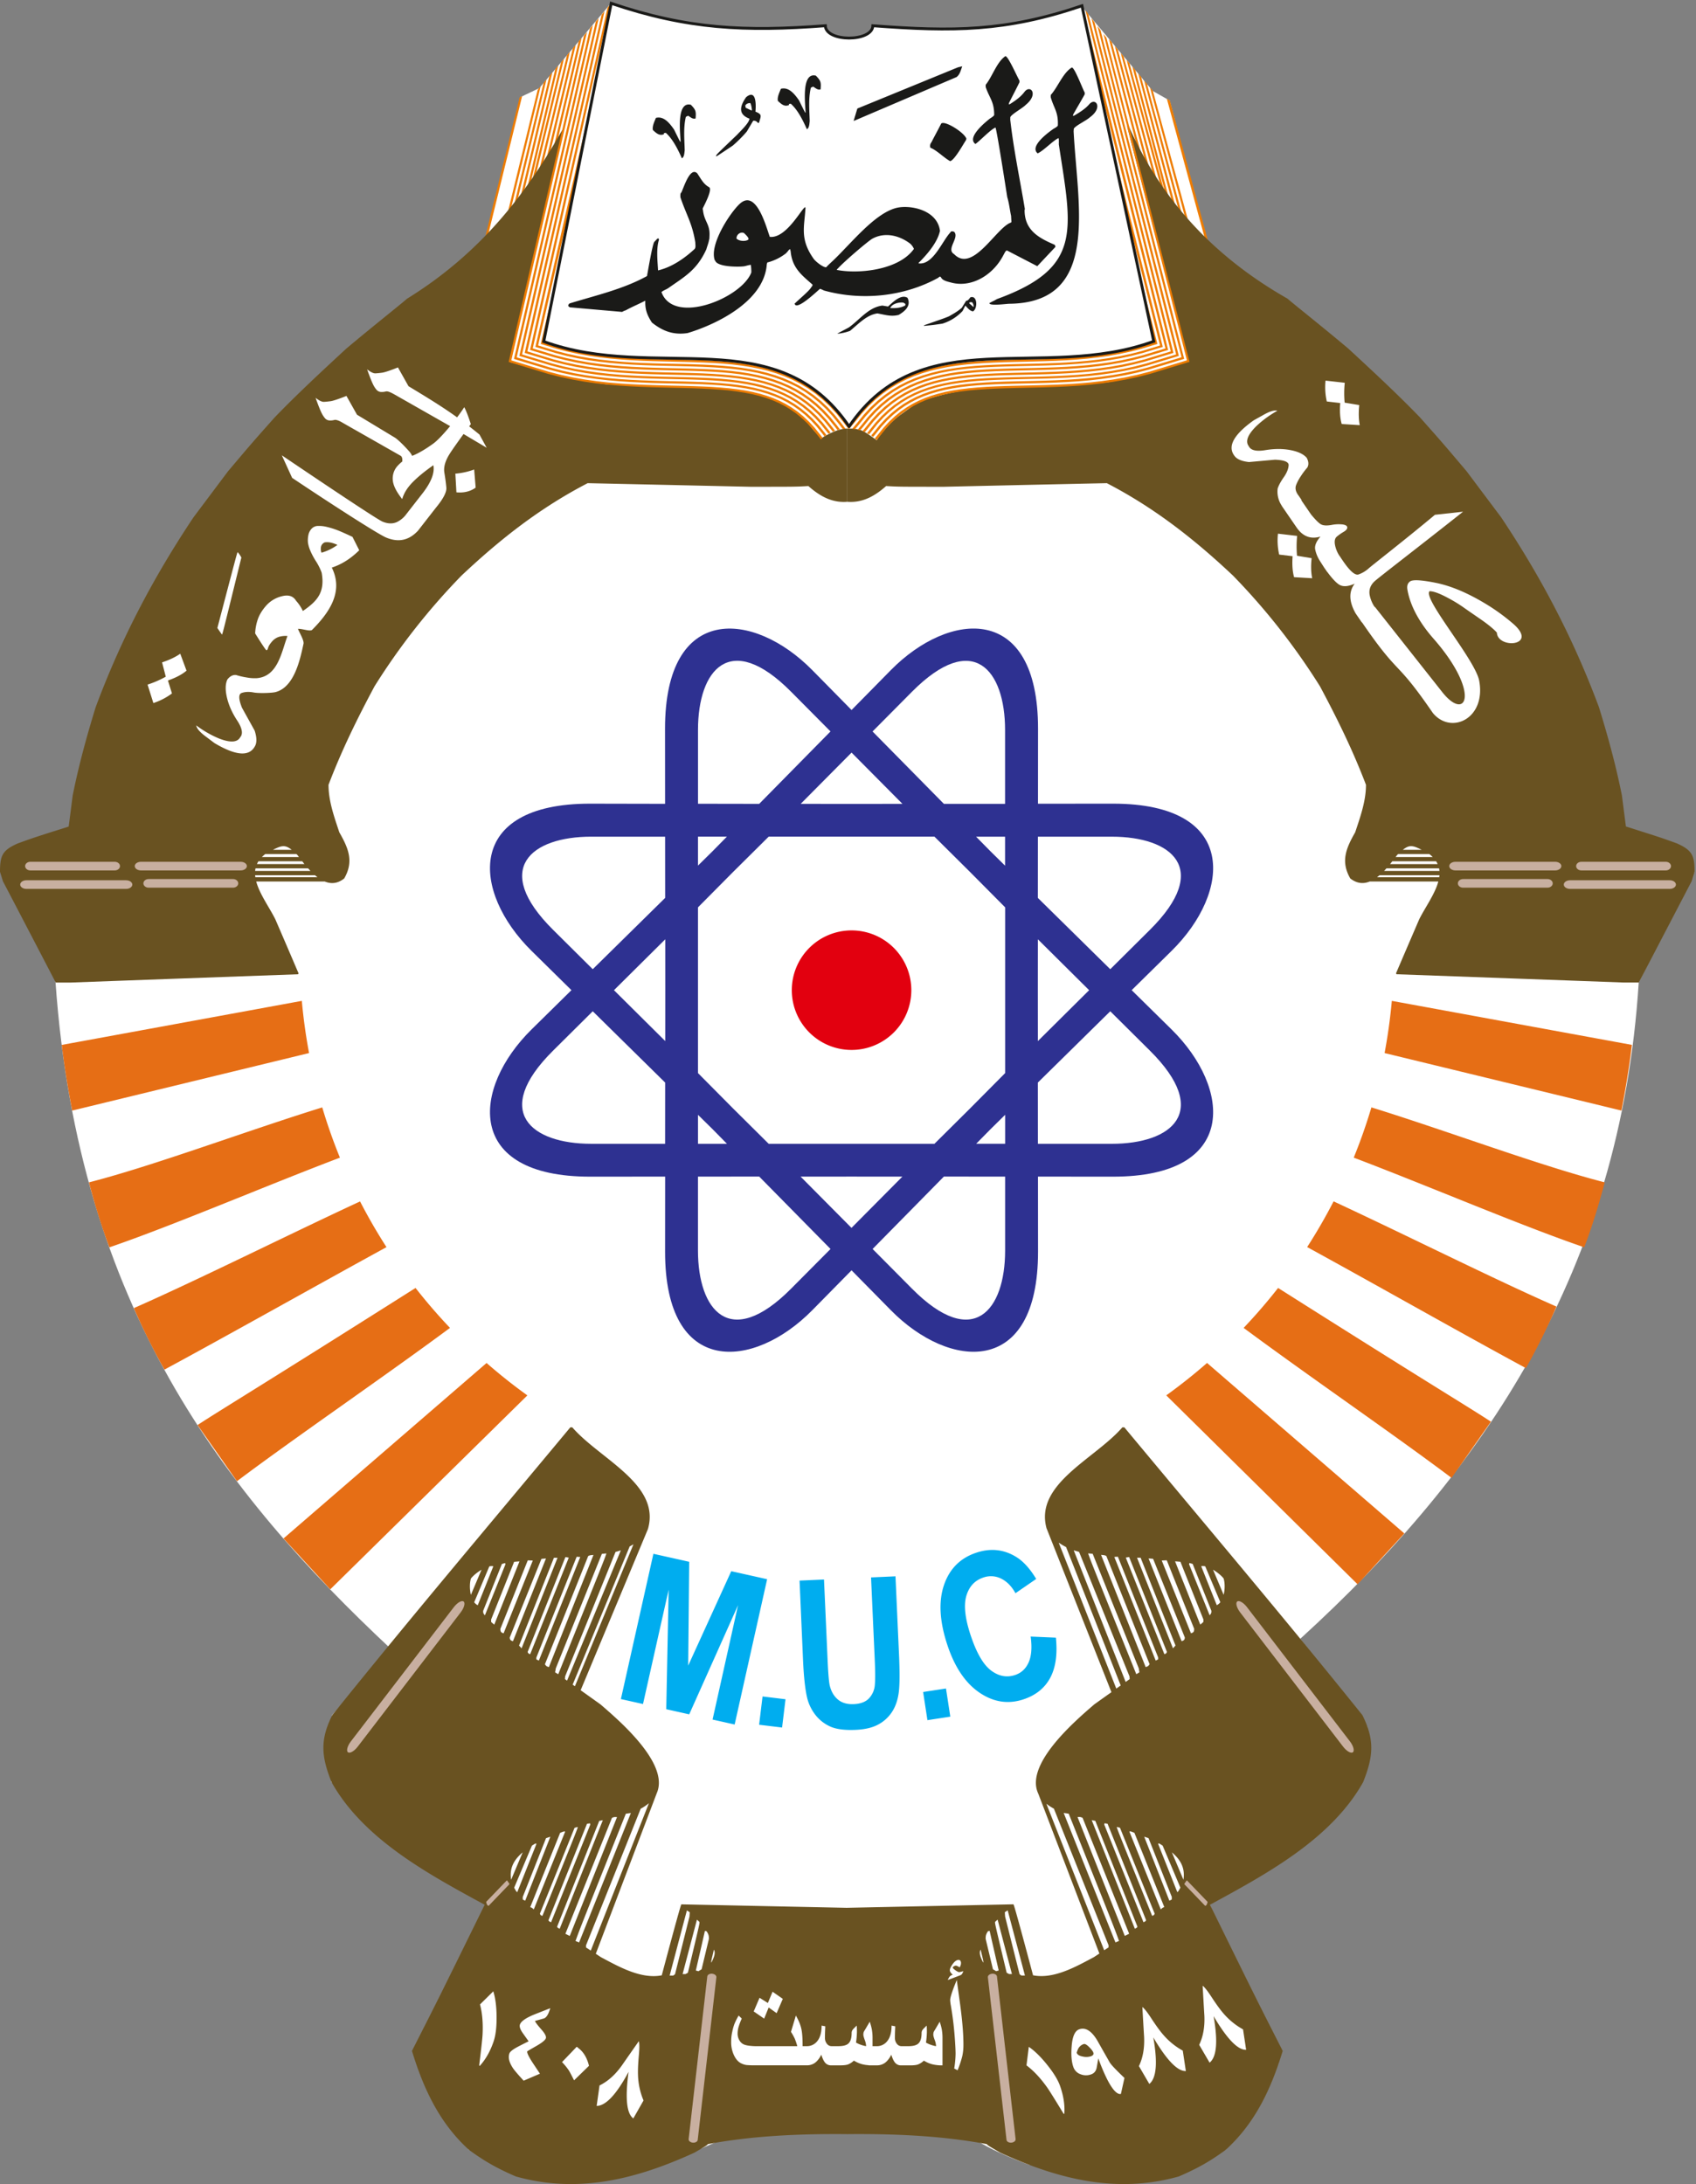 <svg xmlns="http://www.w3.org/2000/svg" viewBox="0 0 2359.03 3037.57"><rect x="0" y="0" width="2359.03" height="3037.57" fill="#808080" stroke="none"/><title>muclogo</title><path d="M1970,637L1863.64,512.16l-87.43-78.59-92.46-79.51L1627.2,139.74l-23.62-13.37L1505,9.05l1.56,14.08L1225.74,70.58,932.61,41.26,849.42,4.63,749.94,122.41,723.48,135,675.1,337.34l-40.67,89.5-79.31,61.69-68,27.7s-118,104-124.64,98.2c-2.06-1.81-8.07,8.07-15.37,22.56H1970Z" style="fill:#fff;fill-rule:evenodd"/><path d="M1970,637L1863.64,512.16l-87.43-78.59-92.46-79.51L1627.2,139.74l-23.62-13.37L1505,9.05l1.56,14.08L1225.74,70.58,932.61,41.26,849.42,4.63,749.94,122.41,723.48,135,675.1,337.34l-40.67,89.5-79.31,61.69-68,27.7s-118,104-124.64,98.2c-2.06-1.81-8.07,8.07-15.37,22.56H1970Z" style="fill:none;stroke:#3b3a39;stroke-miterlimit:22.926;stroke-width:0.216px"/><path d="M461.82,2385.39l-1,93.24,231.4,154.25s-56.85,195.76-77,185.58S651.9,2989.9,651.9,2989.9l323.38-1.65s138-62.49,138.68-41,119.61-34.39,118.9-6.61,105.6-15.19,102.39,9.91,97,60.55,97,60.55l272.47-21.26,73.37-119.5-95.33-221.28,189-135.39,30.12-111.86-93.34-122.55c255.53-232.76,445.58-513,470.81-912.81l77.47-154-146.31-65.25-94.86-265.7-80.78-169.76L1971.14,637H348.21c-16.2,32.15-38.77,87-38.77,87l-55.39,91.9-32.73,76.8-26.44,80.57-29,89.43-18,55.44-18,55.44-1.28,1.78-8.76,3.28-16.55-.23s-27.58,2.45-31.87,2.45-26.35,8-33.1,12.26-12.87,1.23-12.87,12.87-2.61,11.07,4.21,20.69S40.16,1255,40.16,1255l21.45,36.77,15.66,74.75c32,450.84,234.83,710,466.54,926.9Z" style="fill:#fff;fill-rule:evenodd"/><polygon points="1736.2 540.76 1627.2 139.74 1623.03 137.38 1732.75 540.76 1736.2 540.76" style="fill:#ee7c00;fill-rule:evenodd"/><polygon points="623.61 538.18 722.75 135.33 726.26 133.64 627.06 538.18 623.61 538.18" style="fill:#ee7c00;fill-rule:evenodd"/><polygon points="1691.89 527.39 1579.06 97.3 1574.97 92.46 1688.44 527.39 1691.89 527.39" style="fill:#ee7c00;fill-rule:evenodd"/><polygon points="1698.79 527.39 1587.23 106.99 1583.15 102.15 1695.34 527.39 1698.79 527.39" style="fill:#ee7c00;fill-rule:evenodd"/><polygon points="1705.68 527.39 1595.41 116.68 1591.32 111.84 1702.23 527.39 1705.68 527.39" style="fill:#ee7c00;fill-rule:evenodd"/><polygon points="1712.58 527.39 1603.59 126.37 1599.5 121.53 1709.13 527.39 1712.58 527.39" style="fill:#ee7c00;fill-rule:evenodd"/><polygon points="1659.39 489.13 1546.56 59.04 1542.48 54.2 1655.94 489.13 1659.39 489.13" style="fill:#ee7c00;fill-rule:evenodd"/><polygon points="1666.29 489.13 1554.74 68.73 1550.65 63.88 1662.84 489.13 1666.29 489.13" style="fill:#ee7c00;fill-rule:evenodd"/><polygon points="1673.19 489.13 1562.91 78.42 1558.83 73.58 1669.74 489.13 1673.19 489.13" style="fill:#ee7c00;fill-rule:evenodd"/><polygon points="1680.09 489.13 1571.09 88.11 1567 83.27 1676.64 489.13 1680.09 489.13" style="fill:#ee7c00;fill-rule:evenodd"/><polygon points="670.77 525.64 772.43 95.77 776.51 90.92 674.21 525.64 670.77 525.64" style="fill:#ee7c00;fill-rule:evenodd"/><polygon points="663.87 525.64 764.25 105.45 768.34 100.61 667.32 525.64 663.87 525.64" style="fill:#ee7c00;fill-rule:evenodd"/><polygon points="656.97 525.64 756.08 115.14 760.16 110.3 660.42 525.64 656.97 525.64" style="fill:#ee7c00;fill-rule:evenodd"/><polygon points="650.07 525.64 747.9 124.83 751.99 119.99 653.52 525.64 650.07 525.64" style="fill:#ee7c00;fill-rule:evenodd"/><polygon points="703.26 487.38 804.92 57.5 809.01 52.66 706.71 487.38 703.26 487.38" style="fill:#ee7c00;fill-rule:evenodd"/><polygon points="696.36 487.38 796.75 67.19 800.84 62.35 699.81 487.38 696.36 487.38" style="fill:#ee7c00;fill-rule:evenodd"/><polygon points="689.47 487.38 788.57 76.88 792.66 72.04 692.91 487.38 689.47 487.38" style="fill:#ee7c00;fill-rule:evenodd"/><polygon points="682.57 487.38 780.4 86.57 784.48 81.73 686.02 487.38 682.57 487.38" style="fill:#ee7c00;fill-rule:evenodd"/><path d="M739.85,2566.94l-24.67,58.45c3,5.55,3.24,5.66,4.31,6.17q13.39-33.7,26.78-67.32l-1.8-.22q-2.35,1.45-4.63,2.92m-28.9,47.44L727,2576.25C715.5,2586,708.23,2597.66,710.95,2614.38Zm-30.34-435.84-21,49.86a13.46,13.46,0,0,0,4.92,4.14q10.91-27.11,21.67-54.14A12.34,12.34,0,0,0,680.61,2178.54ZM655,2218.13l14.75-34.94c-6.2,3.68-12,8.62-14.71,12.2C653.3,2200.89,653,2210.12,655,2218.13Zm19.48,28.45q14.36-35.53,28.58-71c-0.14-.58-0.29-1.15-0.43-1.66-1.51.36-3,.79-4.54,1.22q-13,32.62-26.06,65.23C672,2243.7,672.41,2244.13,674.5,2246.58Zm13,13q17.6-44.06,35.06-88c-2.45.14-4.9,0.36-7.42,0.58q-16,40.07-32,80.28c0.07,1.15.07,2.3,0.07,3.46Zm13,12q20.3-50.65,40.61-101.16c-2.3-.14-4.61-0.22-7-0.29q-19,47.63-38.09,95.26C696,2269,696.6,2270.55,700.49,2271.56Zm13,11q23-57.56,45.94-115.06c-2.09.14-4.18,0.36-6.34,0.58l-44.06,109.3C709.06,2280.56,710.35,2281.71,713.52,2282.58Zm12,9.94q25.06-63.07,50-126h-5q-24.19,61-48.53,122.11C723.17,2289.92,724.32,2291.22,725.47,2292.51Zm12,8.06q26.89-67.18,53.64-134.21c-1.51-.29-3.1-0.58-4.68-0.79q-26.24,66-52.56,132C734.9,2299.71,735.26,2300,737.5,2300.58Zm12,9q28.84-72.14,57.6-144.14c-1.66-.14-3.31-0.22-5-0.29q-28,70.09-56.09,140.26c0.07,0.79.07,1.66,0.07,2.52C747.29,2308.42,748.44,2309,749.52,2309.58Zm14,9q31-78.08,62-156c-5,.43-5,0.43-7.34,1.58q-30,75.17-60.19,150.48C759.82,2317.28,760.32,2317.64,763.49,2318.58Zm13,9.94c63.5-157.9,63.5-157.9,67-168-2.09.14-4.18,0.36-6.34,0.58q-32,79.6-64.08,159.26c-0.29,1.8-.58,3.67-0.94,5.54C773.64,2326.78,775.08,2327.65,776.52,2328.51Zm-46,315,35-89c-2,.65-4,1.3-6,2l-32.4,81.86c0.07,1.15.07,2.3,0.07,3.53C728.28,2642.43,729.43,2642.94,730.51,2643.51Zm12,12q21.82-54.11,43.63-108.14c-1.66-.43-1.66-0.43-7,1.73q-20.74,51.62-41.62,103.39C739.58,2653.09,739.58,2653.09,742.46,2655.54Zm12,9c49.61-123.12,49.61-123.12,49-123.55-1.44.36-2.88,0.72-4.32,1.15q-24.08,59.72-48.24,119.45C751.9,2663.67,752.26,2664,754.49,2664.54Zm12,9q27.32-68,54.58-135.94l-0.43-1.73-4.18.65q-26.78,67-53.57,134.06C763.42,2672,763.42,2672,766.51,2673.54Zm12,9,60-151c-1.66.29-3.31,0.65-5,1q-29.27,73.44-58.54,147C775.44,2681,775.44,2681,778.46,2682.54Zm14,10q32.94-82.73,65.74-165.31c-3.74-.22-3.74-0.22-7,1q-32.4,80.57-64.8,161.28Zm13,9q36.07-90.07,72-180c-2.3.29-4.61,0.65-7,1-63.43,158.83-63.43,158.83-70,177C802.15,2700.18,803.81,2700.82,805.46,2701.54Zm184,28c2.45-5,6.55-12.6,3.53-18C988.92,2728.62,988.92,2728.62,989.5,2729.55Zm-18,12c1.51-.94,3-1.8,4.39-2.66q5.08-21.17,10.15-42.26c0-4.9-.58-6.34-3.1-10.51a24.36,24.36,0,0,0-2.45-.58q-6.26,27.54-12.6,55.08C969.12,2740.93,970.34,2741.22,971.5,2741.58Zm-18,4c1.15-.65,2.23-1.22,3.31-1.8,16.27-68.11,16.27-68.11,16.13-70.63-1.15-1.08-2.3-2.16-3.53-3.24q-9.94,37.8-19.94,75.67h4Zm-17,2c0.79-.58,1.58-1.15,2.38-1.66Q949,2705.72,959,2665.62l0.43-6c-1.3-.94-2.66-1.8-4-2.66q-12,45.25-24,90.65h5Zm680.68-180.66,24.67,58.45c-3,5.55-3.24,5.66-4.31,6.17q-13.39-33.7-26.78-67.32l1.8-.22Q1614.9,2565.43,1617.18,2566.9Zm28.9,47.44L1630,2576.21C1641.53,2586,1648.8,2597.61,1646.08,2614.34Zm30.34-435.84,21,49.86a13.46,13.46,0,0,1-4.92,4.14q-10.91-27.11-21.67-54.14A12.35,12.35,0,0,1,1676.42,2178.49Zm25.59,39.59-14.75-34.94c6.2,3.68,12,8.62,14.71,12.2C1703.73,2200.84,1704,2210.07,1702,2218.08Zm-19.48,28.45q-14.36-35.53-28.58-71c0.14-.58.29-1.15,0.43-1.66,1.51,0.36,3,.79,4.54,1.22q13,32.62,26.06,65.23C1685,2243.65,1684.62,2244.08,1682.53,2246.53Zm-13,13q-17.6-44.06-35.06-88c2.45,0.14,4.9.36,7.42,0.58q16,40.07,32,80.28c-0.07,1.15-.07,2.3-0.07,3.46Zm-13,12q-20.3-50.65-40.61-101.16c2.3-.14,4.61-0.22,7-0.29q19,47.63,38.09,95.26C1661,2269,1660.43,2270.51,1656.54,2271.52Zm-13,11q-23-57.56-45.94-115.06c2.09,0.14,4.18.36,6.34,0.58l44.06,109.3C1648,2280.52,1646.68,2281.67,1643.51,2282.53Zm-12,9.94q-25.06-63.07-50-126h5q24.19,61,48.53,122.11C1633.86,2289.88,1632.71,2291.17,1631.56,2292.47Zm-12,8.06q-26.89-67.18-53.64-134.21c1.51-.29,3.1-0.58,4.68-0.79q26.24,66,52.56,132C1622.13,2299.67,1621.77,2300,1619.53,2300.53Zm-12,9q-28.84-72.14-57.6-144.14c1.66-.14,3.31-0.22,5-0.29q28,70.09,56.09,140.26c-0.07.79-.07,1.66-0.07,2.52C1609.74,2308.38,1608.59,2309,1607.51,2309.53Zm-14,9q-31-78.08-62-156c5,0.43,5,.43,7.34,1.58q30,75.17,60.19,150.48C1597.21,2317.24,1596.71,2317.6,1593.54,2318.53Zm-13,9.94c-63.5-157.9-63.5-157.9-67-168,2.09,0.14,4.18.36,6.34,0.58q32,79.6,64.08,159.26c0.29,1.8.58,3.67,0.94,5.54C1583.39,2326.74,1581.95,2327.6,1580.51,2328.47Zm46,315-35-89c2,0.65,4,1.3,6,2l32.4,81.86c-0.07,1.15-.07,2.3-0.07,3.53C1628.75,2642.39,1627.6,2642.89,1626.52,2643.47Zm-12,12q-21.82-54.11-43.63-108.14c1.66-.43,1.66-0.43,7,1.73q20.74,51.62,41.62,103.39C1617.45,2653,1617.45,2653,1614.57,2655.49Zm-12,9c-49.61-123.12-49.61-123.12-49-123.55,1.44,0.36,2.88.72,4.32,1.15q24.08,59.72,48.24,119.45C1605.13,2663.63,1604.77,2663.92,1602.54,2664.49Zm-12,9q-27.32-68-54.58-135.94l0.43-1.73,4.18,0.65q26.78,67,53.57,134.06C1593.61,2671.91,1593.61,2671.91,1590.52,2673.49Zm-12,9-60-151c1.66,0.29,3.31.65,5,1q29.27,73.44,58.54,147C1581.59,2680.91,1581.59,2680.91,1578.57,2682.49Zm-14,10q-32.94-82.73-65.74-165.31c3.74-.22,3.74-0.22,7,1q32.4,80.57,64.8,161.28Zm-13,9q-36.07-90.07-72-180c2.3,0.29,4.61.65,7,1,63.43,158.83,63.43,158.83,70,177C1554.88,2700.13,1553.22,2700.78,1551.57,2701.5Zm-184,28c-2.45-5-6.55-12.6-3.53-18C1368.11,2728.57,1368.11,2728.57,1367.53,2729.51Zm18,12c-1.51-.94-3-1.8-4.39-2.66q-5.08-21.17-10.15-42.26c0-4.9.58-6.34,3.1-10.51a24.37,24.37,0,0,1,2.45-.58q6.26,27.54,12.6,55.08C1387.91,2740.88,1386.69,2741.17,1385.53,2741.53Zm18,4c-1.15-.65-2.23-1.22-3.31-1.8-16.27-68.11-16.27-68.11-16.13-70.63,1.15-1.08,2.3-2.16,3.53-3.24q9.94,37.8,19.94,75.67h-4ZM788.75,2337.42l74.79-181.21-7.38,2.23q-35,86.51-70.13,173.16c-0.07,1.22-.14,2.45-0.29,3.67Zm10.94,7.79,81.42-197.44c-1.62,1-3.36,2-5.27,3L796.53,2343Zm655.74,163.39,80.41,203.8,6.09-4c0-.94,0-1.87.07-2.81q-38.12-95.15-76.1-190.15A65,65,0,0,1,1455.42,2508.61Zm-552.82-.76-80.86,205-6.62-4.34c0-.94,0-1.87-0.07-2.81q38.12-95.15,76.1-190.15A63.8,63.8,0,0,0,902.6,2507.84Zm553.23-381.7h0c-17.6-62.24,67.12-96.91,105.31-141h2.74c110.66,133.06,222.77,265.32,331.13,400.25,17.42,34.85,15.12,57.74,1,93.24-44.78,79.92-135.94,128.45-213,170.5,64,130.25,64,130.25,101.16,203.26-16,52.34-38.09,100.15-79.2,137.52-22,16.2-40.18,26.28-65.3,37.08-86.9,24.48-168.19,3.6-248.47-33.12-17.06-9.94-17.06-9.94-18.72-11.88-63.28-11.74-128.62-14.48-193.9-13.85V2653.39h0v314.75c-65.28-.63-130.61,2.1-193.9,13.85-1.66,1.94-1.66,1.94-18.72,11.88-80.28,36.72-161.57,57.6-248.47,33.12-25.13-10.8-43.27-20.88-65.3-37.08-41.11-37.37-63.22-85.18-79.2-137.52,37.15-73,37.15-73,101.16-203.26-77.11-42-168.26-90.58-213-170.5-14.11-35.5-16.42-58.39,1-93.24,108.36-134.93,220.46-267.19,331.13-400.25h2.74c38.28,44.23,123.31,79,105.19,141.48l-93.57,224.16q13.83,9.85,27.62,19.71c24.94,21.55,92.43,79,79.58,119.86h0l0,0.07a33.6,33.6,0,0,1-1.22,3.22l-84.92,223.66,7.09,4.7c24.26,12.89,55.8,31,84.67,25.27,26-97.63,26.64-97.27,27.22-98.71l229.93,4.81,1.08,0v0l-1.07,0,232.05-4.86c0.58,1.44,1.22,1.08,27.22,98.71,28.87,5.76,60.41-12.38,84.67-25.27l7.6-5-85-222.34a33.45,33.45,0,0,1-1.82-4.77l-0.08-.22,0,0c-11.88-40.79,55-97.73,79.77-119.17q11.92-8.52,23.89-17l-89.72-226.63-0.12-.18c0-.12-0.06-0.24-0.1-0.37Zm103,218-76-192.52a82.19,82.19,0,0,1-10.24-6.15l80.1,203Zm-65.36-188,72.24,183.1,5.64-4c-0.14-1.22-.22-2.45-0.29-3.67q-35.1-86.62-70.13-173.16Zm-72.89,591.36c-0.79-.58-1.58-1.15-2.38-1.66q-10.15-40.18-20.16-80.28l-0.43-6c1.3-.94,2.66-1.8,4-2.66q12,45.25,24,90.65h-5Z" style="fill:#695221;fill-rule:evenodd"/><path d="M100.38,1544.59l329.52-80q-6.75-35.73-10.08-72.59L85.88,1453.26c3.55,30.36,8.7,60.82,14.51,91.33m51.79,190.19c88-30.11,218.38-85.94,320.63-124.72q-13.94-34.15-24.59-69.89c-104.11,32.22-235.53,81.56-324.54,104.27C131.89,1675.39,140.85,1704.88,152.18,1734.78Zm76.53,170.08c85.31-46,212.09-117.39,308.87-170.36q-19.85-30.79-36.76-63.56c-100.08,46.42-227.24,110-314.65,148.36A921.13,921.13,0,0,0,228.71,1904.86Zm100.87,155.21c79.1-59.55,206.52-146.67,296.33-213.24q-25.27-26.59-47.93-55.55c-215.26,136.3-271.13,169.58-303.21,190.65Zm129.79,150.38,274.16-269.74q-29.45-21.2-56.74-45.07L394.32,2139.7Z" style="fill:#e66e15;fill-rule:evenodd"/><path d="M379.69,1181.88c11.88-5.91,16.76-7.35,26,0h-26Zm-15.44,10.07a46.44,46.44,0,0,1,4.72-4.12h43.35l1.46,1.43,2.05,2.69H364.26Zm-6.88,9.8a30.51,30.51,0,0,1,2.09-3.86h60.95c1,1.27,2,2.56,3.08,3.86H357.38Zm-2.49,9.54a30.93,30.93,0,0,1,.55-3.59h73.12c1.08,1.22,2.19,2.42,3.33,3.59h-77Zm0.28,8.74q-0.2-1.41-.31-2.8h83.27c1.13,1,2.28,1.92,3.45,2.8H355.16ZM1905.22,1226h95.4c-4.72,17.55-18.35,36.09-26.56,52.51q-16.2,37.58-32.33,75.24c0.22,0.36.5,0.79,0.79,1.22q158,5.72,316,11.52h21q36.72-70.52,73.51-141c1.3-4.39,2.59-8.71,4-13,0-22.46-3.24-30-24.48-39.46-22-8-22-8-71-23.54q-2.81-21.49-5.54-43c-8.42-42.12-19.3-81.86-32-123-35.28-94.82-79.78-179.71-136-264q-24.08-32.08-48-64c-33-39-33-39-64.94-75-32-33.12-65.74-64.3-99.5-95.54-38-32-80.28-65.3-84.53-69.48-106.58-60.65-176.8-140.84-220.7-239.33-140.61-6-250.38-2.87-391.81-3.74V697.88c18.3,1.46,35.22-5.15,54-21.89,18,1,18,1,81,1q113-2.59,226-5c66,34.2,121.32,77.54,175.46,128.52a919.82,919.82,0,0,1,121,154c24.34,45.5,45.65,88.92,64,137,0,22.68-7.92,44.64-15,66-12.67,22.25-20.52,40.46-6.84,64.22C1887.53,1229.11,1896.67,1229.45,1905.22,1226Zm72.21-44.1h-26.15C1960.58,1174.46,1965.46,1175.92,1977.43,1181.88Zm15.39,10.07h-51.66l2.09-2.73,1.42-1.39h43.45A46.24,46.24,0,0,1,1992.82,1191.95Zm6.85,9.8H1933.5c1.06-1.3,2.09-2.59,3.08-3.86h61A30.49,30.49,0,0,1,1999.67,1201.75Zm2.48,9.54h-77c1.13-1.18,2.25-2.38,3.33-3.59h73.17A30.89,30.89,0,0,1,2002.15,1211.29Zm-83.3,5.95h83.32q-0.11,1.39-.31,2.8H1915.4C1916.57,1219.15,1917.72,1218.21,1918.86,1217.24ZM98.5,1366.52q158-5.83,316-11.52c0.29-.43.58-0.86,0.79-1.22q-16.09-37.69-32.33-75.24c-8.22-16.43-21.86-35-26.57-52.56h95.3c8.58,3.52,17.76,3.21,27.1-4.25,13.68-23.76,5.83-42-6.84-64.22-7.06-21.31-15-43.27-15-66,18.36-48.1,39.67-91.51,64-137a919.83,919.83,0,0,1,121-154c54.14-51,109.44-94.32,175.46-128.52q113.08,2.48,226,5c63,0,63,0,81-1,18.78,16.74,35.7,23.35,54,21.89V172.47c-140.55.87-254.13-2.24-393.76,3.74C734.27,266,671.63,350.3,566,415.54c-4.25,4.18-46.51,37.51-84.53,69.48C447.7,516.27,414,547.45,382,580.57c-32,36-32,36-64.94,75q-24,32-48,64c-56.23,84.31-100.73,169.2-136,264-12.67,41.11-23.54,80.86-32,123q-2.7,21.49-5.54,43c-49,15.55-49,15.55-71,23.54C3.24,1182.56,0,1190,0,1212.51c1.37,4.32,2.66,8.64,4,13q36.83,70.42,73.51,141h21Z" style="fill:#695221;fill-rule:evenodd"/><path d="M1178.17,583l-9.5-11.82-9.79-10.61-10.11-9.51-10.41-8.47-10.71-7.5-11-6.6-11.27-5.75-11.55-5L1082,513.52l-12.07-3.6-12.32-3-12.56-2.47-12.8-2-13-1.57L1006,499.68l-13.41-.91L979,498.11l-13.76-.49-13.92-.37-14.06-.31-14.19-.32-14.31-.39-14.41-.52-14.5-.7-14.58-1-14.65-1.27L836,491.11,821.23,489l-14.77-2.6-14.78-3.16-14.78-3.79-17.3-5.25L850.12,4.63l13.94,4.19L874,11.69,854.2,23.13l9.93,2.66,9.94,2.54L884,30.76l10,2.32,10,2.21,10,2.1,10,2,10,1.87,10,1.76,10,1.65,10,1.53L974,47.61l10.06,1.3,10.08,1.18,10.1,1.06,10.11,0.95,10.13,0.83,10.15,0.71,10.17,0.59L1055,54.68,1065.23,55l10.23,0.22,10.25,0.1,10.27,0,10.3-.14,10.32-.27,10.34-.39,10.37-.52,13.66-.85,0.62,4.47,0.44,1.25,0.68,1.19,0.94,1.15,1.21,1.1,1.47,1.05,1.72,1,2,0.91,2.17,0.82,2.35,0.72,2.51,0.62,2.64,0.51,2.75,0.4,2.82,0.29,2.88,0.17,2.9,0.06h0.21c8.48,4.33,15.52,7.62,17.37,7.62,5.4,0,46.15-6.43,52.11-21.41l5.06,0.13,10.3,0.15,10.27,0,10.25-.1,10.23-.22,10.21-.35,10.19-.47,10.17-.59,10.15-.71,10.13-.83,10.11-.94,10.1-1.07L1378,48.91l10.07-1.3,10.05-1.41,10-1.53,10-1.65,10-1.76,10-1.87,10-2,10-2.1,10-2.21,10-2.32,9.95-2.43,9.94-2.55-26.77-7.9,9.92-2.76,9.92-2.87,13.94-4.19,97.52,466.16-17.3,5.25-14.78,3.79-14.78,3.16-14.77,2.6-14.74,2.09-14.7,1.65L1496.73,494l-14.58,1-14.5.7-14.41.52-14.31.39-14.19.32-14.06.31-13.92.37-13.76.49-13.59.67-13.41.91-13.22,1.21-13,1.57-12.79,2-12.56,2.47-12.32,3-12.07,3.6-11.81,4.26-11.55,5-11.27,5.75-11,6.6-10.71,7.5-10.41,8.47-10.11,9.51-9.79,10.61-9.55,11.89-3,3.47Z" style="fill:#2f2482;fill-rule:evenodd"/><path d="M802,164.74l-14.38-2.55L710,503.78s65.2,18.23,76.49,21.06S841.8,535,850.27,535s106.67,3.39,118.52,3.39,79.58,6.21,89.17,10.72,50.79,18.06,62.65,35,22,25.4,22,25.4,19.75-13.55,36.12-13.55,20.32,2.26,28.78,7.9,11.85,8.47,11.85,8.47,13.55-21.45,33.3-35.56,22.23-16.82,35.8-21.15,43.91-14.44,93.59-15.89,84.34-3.18,91-3.18,62.1-3.47,71.35-5.49,56.33-10.69,65.86-15,42.17-14.44,42.17-14.44L1566.5,171.06l-34.24-7.14Z" style="fill:#fff;fill-rule:evenodd"/><path d="M1539,52.65l115.54,450.62L1599.62,520l-16.93,4.34-16.79,3.59-16.61,2.92-16.4,2.33L1516.74,535l-15.89,1.38-15.61,1-15.31.75-15,.54-14.66.39-14.31.32-13.95.31-13.56.36-13.15.47-12.73.63-12.28.83L1348.48,543l-11.33,1.36-10.83,1.68-10.34,2-9.85,2.4-9.39,2.8-9,3.23-8.6,3.71-8.31,4.24-8.08,4.85-7.93,5.56-7.83,6.37-7.76,7.31-7.72,8.36-9,11.22-3.36,3.93q-1.12-1.18-2.34-2.29l2.93-3.44,9.06-11.27,7.87-8.52,7.93-7.46,8-6.52,8.13-5.69,8.29-5,8.52-4.35,8.82-3.8,9.17-3.31,9.58-2.86,10-2.45,10.5-2.06,11-1.7,11.45-1.38,11.91-1.09,12.36-.84,12.79-.63,13.2-.47,13.58-.36,14-.31,14.3-.32,14.64-.39,15-.53,15.25-.74,15.53-1,15.8-1.37,16.05-1.8,16.28-2.31,16.48-2.9,16.65-3.56,16.78-4.3,52.26-15.86-116-454ZM1141.81,611.2l-3.07-4-8.22-10.22-7.72-8.36-7.77-7.31-7.83-6.37-7.93-5.55-8.08-4.85-8.31-4.24-8.61-3.71-9-3.23-9.39-2.8-9.85-2.4-10.34-2-10.83-1.68L1013.57,543,1001.76,542l-12.28-.83-12.73-.63L963.59,540,950,539.67l-13.95-.31L921.78,539l-14.66-.39-15-.54-15.31-.75-15.61-1-15.89-1.38-16.15-1.82-16.39-2.33-16.61-2.92-16.79-3.59L762.43,520l-54.95-16.68L812.31,49.44l4.09-4.85L711.21,501.2l52.26,15.86,16.78,4.3,16.65,3.56,16.48,2.9,16.28,2.31,16.05,1.8,15.8,1.37,15.53,1,15.25,0.74,15,0.53L921.87,536l14.3,0.32,14,0.31L963.71,537l13.2,0.47,12.79,0.63,12.36,0.84L1014,540l11.45,1.38,11,1.71,10.5,2.06,10,2.44,9.58,2.86,9.17,3.31,8.82,3.8,8.52,4.35,8.29,5,8.13,5.69,8,6.52,7.93,7.46,7.87,8.52,8.31,10.34,2.67,3.51Q1143,610,1141.81,611.2ZM1530.69,41.75l116.43,457.37-49.57,15-16.63,4.26-16.5,3.53-16.35,2.87-16.16,2.29L1516,528.93l-15.71,1.37-15.46,1-15.19.74-14.91.53-14.61.39-14.29.32-14,.31-13.61.36-13.24.47-12.85.63-12.44.84-12,1.1-11.57,1.39L1325,540.14l-10.66,2.09-10.2,2.49-9.78,2.91L1285,551l-9,3.89-8.73,4.46-8.5,5.1-8.32,5.83-8.2,6.67-8.1,7.62-8,8.68-9.1,11.32-2.66,3.11q-1.27-1-2.63-2l2.52-3,9.14-11.37,8.16-8.84,8.27-7.78,8.38-6.82,8.52-6,8.71-5.22,8.94-4.56,9.23-4,9.58-3.45,10-3,10.38-2.53,10.82-2.12,11.25-1.75,11.69-1.41,12.11-1.11,12.52-.85,12.92-.64,13.28-.47,13.64-.36,14-.31,14.28-.32,14.59-.39,14.87-.53,15.14-.74,15.39-1,15.62-1.36,15.84-1.78,16-2.28,16.21-2.85,16.36-3.5,16.47-4.23,46.88-14.23L1526.53,36.3Zm-383.9,565.14-2.42-3.18-8.4-10.45-8-8.68-8.1-7.62-8.2-6.67-8.32-5.83-8.5-5.1-8.73-4.46-9-3.89-9.38-3.38-9.77-2.92-10.2-2.49-10.66-2.09L1026,538.41,1014.39,537l-12-1.1-12.44-.84-12.85-.63L963.84,534l-13.61-.37-14-.31L922,533l-14.61-.39L892.45,532l-15.2-.74-15.46-1-15.71-1.37-15.95-1.79L814,524.84,797.63,522l-16.5-3.53-16.63-4.26-49.57-15L820.48,39.75l4.09-4.84L718.65,497l46.88,14.23L782,515.5l16.36,3.5,16.21,2.85,16,2.28,15.84,1.78,15.62,1.36,15.39,1L892.61,529l14.87,0.53,14.59,0.39,14.28,0.32,14,0.31L964,530.94l13.29,0.47,12.91,0.64,12.52,0.85,12.11,1.11,11.69,1.41,11.25,1.75,10.82,2.12,10.38,2.53,10,3,9.58,3.45,9.24,4,8.94,4.56,8.71,5.22,8.52,6,8.38,6.82,8.27,7.78,8.16,8.84,8.49,10.57,2.29,3Q1148.1,605.91,1146.79,606.89Zm375.57-576L1639.68,495l-44.19,13.42-16.32,4.19L1563,516l-16.08,2.83-15.92,2.26-15.74,1.77-15.54,1.35-15.31,1-15.08.74-14.83.53-14.56.39-14.28.32-14,.31-13.66.37-13.33.47-13,.64-12.6.85L1346.85,531,1335,532.42l-11.4,1.77-11,2.15-10.56,2.57-10.16,3-9.78,3.53-9.45,4.07-9.15,4.67-8.92,5.35-8.72,6.11-8.56,7-8.43,7.93-8.31,9L1211.45,601l-2.53,3q-1.42-.85-2.91-1.62l2.67-3.13,9.21-11.46,8.46-9.16,8.6-8.09,8.75-7.12,8.92-6.25,9.12-5.47,9.37-4.78,9.66-4.16,10-3.6,10.35-3.09,10.73-2.62,11.13-2.19,11.54-1.79,11.93-1.44,12.31-1.12,12.68-.86,13-.64,13.37-.48,13.69-.37,14-.31,14.27-.32,14.53-.39,14.79-.53,15-.73,15.24-1,15.45-1.34,15.64-1.76,15.8-2.24,16-2.8,16.07-3.44,16.16-4.15,41.5-12.6L1518.19,25.4ZM1152.31,603.29l-2.3-3-8.58-10.68-8.31-9-8.43-7.93-8.57-7-8.72-6.11-8.92-5.35-9.16-4.67-9.45-4.07-9.78-3.53-10.16-3-10.56-2.57-11-2.15L1027,532.42,1015.2,531,1003,529.88l-12.6-.85-13-.64-13.33-.47-13.66-.37-14-.31-14.28-.32-14.56-.39L892.77,526l-15.08-.73-15.31-1-15.54-1.35-15.74-1.77-15.92-2.26L799.1,516l-16.22-3.47-16.32-4.19L722.37,495,828.66,30.06l4.09-4.85L726.1,492.9l41.5,12.6,16.16,4.15,16.07,3.44,16,2.8,15.8,2.24,15.64,1.76,15.45,1.34,15.24,1,15,0.73,14.78,0.53,14.53,0.39,14.27,0.32,14,0.31,13.69,0.36,13.37,0.48,13,0.64,12.68,0.86L1015.6,528l11.93,1.44,11.53,1.79,11.13,2.19,10.74,2.62,10.35,3.08,10,3.6,9.66,4.16,9.37,4.78,9.12,5.47,8.92,6.25,8.75,7.12,8.6,8.09,8.46,9.17,8.68,10.79,2.43,3.2Q1153.75,602.47,1152.31,603.29ZM1514,19.95l118.21,470.88-38.81,11.78-16,4.11-15.93,3.41-15.82,2.78L1530,515.13l-15.53,1.75-15.36,1.34-15.17,1-15,.73-14.74.53-14.51.39-14.26.32-14,.31-13.71.37-13.42.48-13.1.64-12.76.86L1346,525l-12,1.45-11.67,1.81L1311,530.46l-10.91,2.66-10.54,3.15-10.19,3.67-9.87,4.25-9.58,4.89-9.33,5.6-9.12,6.39-8.93,7.27-8.77,8.25-8.61,9.32-9.25,11.51-3,3.47q-1.57-.69-3.2-1.28l3.39-4,9.29-11.55,8.76-9.48,8.94-8.41,9.12-7.42,9.32-6.53,9.54-5.72,9.79-5,10.08-4.34,10.39-3.75,10.73-3.2,11.09-2.7,11.45-2.25,11.81-1.83,12.17-1.47,12.52-1.14L1371,520l13.16-.65,13.46-.48,13.74-.37,14-.31,14.25-.32,14.48-.39,14.7-.53,14.91-.73,15.09-1,15.27-1.33,15.43-1.73,15.57-2.21,15.69-2.76,15.79-3.38,15.86-4.07,36.12-11L1509.85,14.5ZM1158.34,600.36l-2.7-3.55-8.77-10.91-8.61-9.32-8.77-8.25-8.93-7.27-9.12-6.39-9.33-5.6-9.58-4.89-9.86-4.25-10.19-3.67-10.54-3.15L1051,530.46l-11.29-2.22-11.67-1.81L1016,525l-12.42-1.13L990.83,523l-13.1-.64-13.41-.48-13.71-.37-14-.31-14.26-.32-14.51-.39-14.74-.53-15-.73-15.17-1-15.36-1.34-15.53-1.75-15.69-2.23-15.82-2.78-15.93-3.41-16-4.11-38.81-11.78,107-470.45,4.09-4.85L733.54,488.74l36.12,11,15.86,4.07,15.79,3.38L817,509.91l15.57,2.21L848,513.86l15.27,1.33,15.09,1,14.91,0.73,14.7,0.53,14.48,0.39,14.25,0.32,14,0.31,13.74,0.37,13.46,0.48L991.06,520l12.85,0.87,12.52,1.14,12.17,1.47,11.82,1.84,11.45,2.25,11.09,2.7,10.73,3.2,10.39,3.75,10.08,4.34,9.79,5,9.54,5.72,9.32,6.53,9.12,7.42,8.93,8.41,8.76,9.48,8.86,11,3.1,4.07Q1159.92,599.71,1158.34,600.36ZM737.26,486.67L845,10.68l5.11-6.05,0.42,1.76L849.08,6,741,484.59l30.74,9.33,15.55,4,15.5,3.32,15.43,2.71,15.33,2.18,15.22,1.71,15.09,1.31,14.95,1,14.79,0.72,14.62,0.52,14.43,0.39,14.23,0.32,14,0.31,13.79,0.37,13.54,0.48,13.28,0.65,13,0.88,12.72,1.16,12.41,1.49,12.1,1.88,11.77,2.31,11.44,2.79,11.11,3.32,10.8,3.89,10.5,4.52,10.21,5.21,10,6,9.71,6.81,9.49,7.72,9.27,8.72,9.05,9.81,9,11.25,4.32,5.68q-1.78.36-3.5,0.83l-3.63-4.78-9-11.14-8.9-9.64-9.1-8.56-9.3-7.57-9.52-6.67-9.75-5.85-10-5.11-10.29-4.43-10.6-3.82-10.92-3.26-11.26-2.75-11.61-2.28-12-1.86L1016.83,519l-12.62-1.15-12.93-.87-13.22-.65-13.5-.48-13.76-.37-14-.31-14.24-.32-14.46-.39-14.66-.52-14.85-.72-15-1-15.18-1.32-15.33-1.72-15.45-2.19L802,504.19l-15.64-3.35-15.7-4Zm455.65,110.91,4.73-5.54,9.37-11.65,9.05-9.81,9.27-8.72,9.49-7.72,9.71-6.8,10-6,10.21-5.21,10.5-4.52,10.8-3.89,11.11-3.32,11.44-2.79,11.77-2.31,12.1-1.88,12.41-1.5,12.72-1.16,13-.88,13.29-.65,13.54-.48,13.79-.37,14-.31,14.23-.32,14.43-.39,14.62-.52,14.79-.72,14.95-1,15.09-1.31,15.22-1.71,15.33-2.18,15.43-2.71,15.5-3.32,15.55-4,30.74-9.33L1502.38,10.16l2.55-2.1,0.76,1,119.1,477.63-33.43,10.15-15.71,4L1560,504.2l-15.56,2.74L1529,509.13l-15.33,1.72-15.18,1.32-15,1-14.85.72-14.66.52-14.46.39-14.24.32-14,.31-13.76.37-13.5.48-13.22.65-12.93.87L1345.23,519l-12.29,1.48-12,1.86-11.61,2.28-11.26,2.75-10.93,3.26-10.59,3.82-10.29,4.43-10,5.11-9.75,5.85-9.52,6.67-9.3,7.57-9.1,8.56-8.9,9.64-9.33,11.6-4,4.66Q1194.69,598,1192.91,597.58ZM964.8,509.73L951,509.36l-14-.31-14.22-.32-14.41-.39-14.58-.52L879,507.1l-14.87-1-15-1.3L834,503.12,818.81,501l-15.29-2.69L788.16,495l-15.4-4-28.06-8.52L851.78,11.65,854,21,748.43,480.45l25.37,7.7L789,492.06l15.21,3.26L819.42,498l15.1,2.14,15,1.69,14.91,1.3,14.8,1,14.67,0.71,14.53,0.52,14.38,0.39L937,506l14,0.31,13.84,0.37,13.63,0.48L992,507.85l13.17,0.89,12.92,1.18,12.65,1.52,12.37,1.92,12.09,2.37,11.79,2.88,11.5,3.43,11.2,4,10.92,4.7,10.64,5.43,10.37,6.22,10.11,7.08,9.86,8,9.6,9,9.35,10.13,9.23,11.48,6.17,8.11q-1.94.14-3.83,0.4l-5.16-6.78-9.14-11.36-9.2-10-9.44-8.88-9.67-7.87-9.91-6.95-10.16-6.1L1099,533.47l-10.71-4.61-11-4L1066,521.52l-11.62-2.83-11.93-2.34-12.23-1.9-12.53-1.51-12.82-1.17-13.09-.89-13.35-.66Zm220.54,86.65,6.77-7.94,9.44-11.74,9.35-10.13,9.61-9,9.86-8,10.11-7.08,10.37-6.22,10.64-5.43,10.92-4.7,11.2-4,11.5-3.43,11.79-2.87,12.09-2.37,12.37-1.92,12.65-1.52,12.92-1.18,13.17-.89,13.41-.66,13.63-.48,13.84-.37,14-.31,14.22-.32,14.38-.39,14.53-.52,14.67-.72,14.8-1,14.91-1.3,15-1.69,15.1-2.14,15.16-2.67,15.21-3.26,15.24-3.91,25.37-7.7L1496.16,15.28l3.11-2.56,118.07,469.81L1589.29,491l-15.4,3.95-15.36,3.28-15.3,2.69L1528,503.12l-15.12,1.7-15,1.3-14.87,1-14.73.72-14.58.52-14.41.39-14.22.32-14,.31-13.81.37-13.59.48-13.35.66-13.09.89-12.82,1.17-12.53,1.51-12.23,1.9-11.93,2.34-11.62,2.83-11.31,3.37-11,4-10.71,4.61-10.43,5.32-10.16,6.1-9.91,6.94-9.67,7.87-9.44,8.88-9.2,10-9.4,11.7-5.65,6.63Q1187.31,596.57,1185.34,596.39Zm-12.8-9.93-9.32-11.59-9.49-10.29-9.77-9.19-10-8.17L1123.61,540,1113,533.65l-10.85-5.54-11.13-4.8-11.41-4.11L1068,515.72l-12-2.92-12.25-2.4-12.51-1.95-12.77-1.54-13-1.19-13.25-.9-13.47-.66L965,503.67l-13.86-.37-14-.31-14.21-.32-14.36-.39-14.49-.52-14.62-.71-14.73-1-14.83-1.29L835,497.12,820,495l-15-2.64-15.07-3.22-15.09-3.87-22.68-6.88L856.92,25l3.14,2.34-104.18,449,20,6.07,14.94,3.83,14.93,3.19,14.9,2.62,14.86,2.11,14.8,1.66L865,497.06l14.65,1,14.56,0.71,14.45,0.52L923,499.64l14.2,0.32,14.05,0.31,13.89,0.37,13.72,0.49,13.53,0.67,13.33,0.9,13.12,1.2,12.89,1.55,12.66,2,12.41,2.44,12.15,3,11.88,3.54,11.61,4.19,11.34,4.88,11.06,5.65,10.79,6.47,10.51,7.36,10.23,8.32,9.94,9.35,9.64,10.45,9.41,11.71,5.35,7,5.88-6.9,9.52-11.84,9.64-10.45,9.94-9.35,10.22-8.32,10.51-7.36,10.79-6.47,11.06-5.65,11.34-4.88,11.61-4.18,11.88-3.54,12.15-3,12.4-2.43,12.65-2,12.89-1.55,13.12-1.2,13.33-.9,13.53-.67,13.72-.49,13.89-.37,14-.31,14.2-.32,14.33-.39,14.45-.52,14.56-.71,14.65-1,14.74-1.28,14.8-1.66,14.86-2.11,14.9-2.62,14.93-3.19,14.94-3.83,20-6.07-116-454.25-3.53,1.06,6.15-5.05,0.29-.09,116.83,460.4-22.68,6.88-15.09,3.87-15.07,3.22L1542,495l-15,2.13-14.91,1.68-14.82,1.29-14.73,1-14.62.71-14.49.52-14.36.39-14.21.32-14,.31-13.86.37-13.67.49-13.47.66-13.25.9-13,1.19-12.77,1.54-12.51,1.94-12.25,2.4-12,2.92-11.69,3.49L1271,523.31l-11.13,4.8L1249,533.65,1238.45,540l-10.31,7.22-10,8.17-9.77,9.19-9.49,10.29-9.48,11.79-8.11,9.5h-1.32Z" style="fill:#ee7c00;fill-rule:evenodd"/><path d="M308.83,882.67c-2.22-3.09-4.44-6.18-6.47-9.3,27.15-103.5,27.15-103.5,28.19-105.47a34.4,34.4,0,0,1,5.17,7.54c-25.41,103.2-25.41,103.2-26.9,107.23M273,1008.88a145.31,145.31,0,0,0,31.81,18.29q23.31,9,29.28-1.75,6.35-7.28-4.18-23.32t-14.26-32c-2.47-10.65-2.28-19,.68-25.14,3.65-4.61,7.72-6.65,12.15-6.13a101.35,101.35,0,0,0,14.62,3.38,60,60,0,0,0,14,1c29.6-2.41,34.34-36.31,42.77-58.67a32,32,0,0,0-12.39,1.34,21.52,21.52,0,0,0-9.39,6.65c-2.81,3.24-4.51,6.09-5.2,8.53s-1.44,3.49-2.39,3.18-6.14-8.1-15.6-23.28a68.75,68.75,0,0,1,3.4-18.77q3.13-9.82,11.74-19.68a42.45,42.45,0,0,1,22.19-13.3q13.67-3.5,19.6,6.34a57.45,57.45,0,0,1,9.44,14.24c19.3-13.4,31.19-25.29,26.12-53.37a79.54,79.54,0,0,0-7.81-15.67,99,99,0,0,1-7.8-14.53,45.21,45.21,0,0,1-3.4-11.33,33.67,33.67,0,0,1,.47-10.25,18.08,18.08,0,0,1,4.52-9.27,12.12,12.12,0,0,1,8.88-3.88,44.77,44.77,0,0,1,10.41.9,114.25,114.25,0,0,1,12.5,3.48c5,1.65,13.32,5.23,25.11,10.82l9.41,18.6C487.85,777,475.1,785,461.51,789.42c16.66,33.5-3.42,62.45-27.28,86.48-2.77,2.8-13.74-1.66-19.8-1.29,2.22,5.69,8.75,16.16,7.73,20.82-4.55,20.69-12.54,60.71-39.33,67.21-4.53,1.1-22.14,1.91-30.24.4-6.39-1.19-11.91-.85-16.45.73s-4.42,8.41.45,20.59l17.62,31.76q4.71,14.73.17,22.1-11.94,21.5-56-4.71L287.06,1025C278.21,1018.55,273.56,1013.21,273,1008.88ZM446.56,760.16a14.77,14.77,0,0,0,.63,8.55,70.4,70.4,0,0,0,22.2-10.86c-6.91-3.17-12.81-4.38-17.79-3.49A8.72,8.72,0,0,0,446.56,760.16Zm-195.84,149,8.72,23.58c-6,5.17-14.64,9.74-25.84,13.7l5.58,18a90,90,0,0,1-25.85,13.37l-8.08-25.67a138.76,138.76,0,0,0,25.33-11l-5.14-19.91Q240.89,916.1,250.72,909.18ZM618.08,657.36c1.27,7.65,2.2,14.61,2.77,20.77s-4.21,15.5-14.42,27.85l-21.58,27.68L581.48,738c-12.87,13.89-27.48,16.63-44.41,9.6-11.07-4.59-75.46-46-130.75-83L392,633.26c65.47,44.21,132.77,89.2,140.1,92.23s14,3.25,19.88.62a35.76,35.76,0,0,0,11.61-9l6-7.73h0l18.76-24.06q17.44-22.81,14.44-38.28c-11.65,8.13-21.21,15.9-28.67,23.45s-12.35,15.4-14.68,23.62Q547,678.56,546.29,667.27a25.91,25.91,0,0,1,7.36-20,50.16,50.16,0,0,1,5.89-5.38q0.56-5.84-2-7.84l-80.1-45.57c-5.78-3.55-9.9-5-12.37-4.41a21.53,21.53,0,0,1-7.06.69,8.83,8.83,0,0,1-5.79-2.86,34.23,34.23,0,0,1-5.09-7.92c-1.75-3.5-4.5-10.4-8.17-20.68,5,3.91,8.91,5.77,11.77,5.59s6-.47,9.34-0.95,10.66-2.85,21.81-7.29l14.67,26.12,53.72,32.48c5.38,4.19,11.78,10.52,19.24,18.89a30.38,30.38,0,0,1,3.77,5.87l0.83-.34c8.24-3.32,17.9-9,28.85-16.95,5.67-4.13,14.62-13.79,23.13-24.06l-77-43.82c-5.89-3.35-9.9-5-12.37-4.41a21.52,21.52,0,0,1-7.06.69,8.83,8.83,0,0,1-5.79-2.85,34.25,34.25,0,0,1-5.09-7.92c-1.75-3.5-4.5-10.4-8.17-20.68,5,3.91,8.91,5.77,11.77,5.59s6-.47,9.34-0.95,10.66-2.85,21.81-7.29l14.67,26.12c25.86,15.64,46.35,28.08,67.61,43.3,4-5.33,7.53-10.29,9.91-14.13,2.57,4.63,5.61,12.48,9.18,23.55-0.57.75-1.36,1.8-2.31,3.08,4.66,3.6,9.42,7.4,14.34,11.45l10,18.35-32.17-19.11c-7,9.68-15.5,21.53-19.26,27.52C619.28,641,616.8,649.72,618.08,657.36Zm43.53,20.86q-11.25,8-26.77,6.5l-1.48-25.95A100.15,100.15,0,0,0,659.54,653Z" style="fill:#fff;fill-rule:evenodd"/><path d="M324.15,1222.57H206.7c-4,0-7.25,2.7-7.25,6s3.26,6,7.25,6H324.15c4,0,7.25-2.7,7.25-6s-3.26-6-7.25-6m-164.5-24H42.2c-4,0-7.25,2.7-7.25,6s3.26,6,7.25,6H159.65c4,0,7.25-2.7,7.25-6S163.63,1198.58,159.65,1198.58Zm15.82,25.7H36.67c-4.71,0-8.57,2.7-8.57,6s3.86,6,8.57,6h138.8c4.71,0,8.57-2.7,8.57-6S180.18,1224.29,175.46,1224.29Zm159.36-25.7H196c-4.71,0-8.57,2.7-8.57,6s3.86,6,8.57,6h138.8c4.71,0,8.57-2.7,8.57-6S339.54,1198.58,334.82,1198.58Z" style="fill:#c8afa0;fill-rule:evenodd"/><path d="M2035.05,1222.57H2152.5c4,0,7.25,2.7,7.25,6s-3.26,6-7.25,6H2035.05c-4,0-7.25-2.7-7.25-6s3.26-6,7.25-6m164.5-24H2317c4,0,7.25,2.7,7.25,6s-3.26,6-7.25,6H2199.55c-4,0-7.25-2.7-7.25-6S2195.57,1198.58,2199.55,1198.58Zm-15.82,25.7h138.8c4.71,0,8.57,2.7,8.57,6s-3.86,6-8.57,6h-138.8c-4.71,0-8.57-2.7-8.57-6S2179,1224.29,2183.74,1224.29Zm-159.36-25.7h138.8c4.71,0,8.57,2.7,8.57,6s-3.86,6-8.57,6h-138.8c-4.71,0-8.57-2.7-8.57-6S2019.66,1198.58,2024.38,1198.58Z" style="fill:#c8afa0;fill-rule:evenodd"/><path d="M990.6,2745h0c-3.47-.31-6.54,1.41-6.81,3.82l-25.93,226.23c-0.28,2.41,2.34,4.63,5.81,4.94s6.53-1.41,6.81-3.82L996.41,2750c0.28-2.41-2.34-4.63-5.81-4.94" style="fill:#c8afa0;fill-rule:evenodd"/><path d="M1379.89,2745h0c3.47-.31,6.54,1.41,6.81,3.82l25.93,226.23c0.28,2.41-2.34,4.63-5.81,4.94s-6.54-1.41-6.81-3.82L1374.08,2750c-0.28-2.41,2.34-4.63,5.81-4.94" style="fill:#c8afa0;fill-rule:evenodd"/><path d="M1648.25,2618.69c0.73-.78,2.37-3.77,2.68-3.46l28.65,29.77c0.31,0.32-.84,3.82-1.57,4.6s-1.59,1.15-1.89.83l-28.65-29.77c-0.31-.32.05-1.21,0.79-2" style="fill:#c8afa0;fill-rule:evenodd"/><path d="M707.65,2618.69c-0.73-.78-2.37-3.77-2.68-3.46L676.33,2645c-0.31.32,0.84,3.82,1.57,4.6s1.59,1.15,1.89.83l28.65-29.77c0.31-.32-0.05-1.21-0.79-2" style="fill:#c8afa0;fill-rule:evenodd"/><path d="M631.24,2235.23L488.08,2421.88c-4.86,6.34-6.7,13.16-4.08,15.17s8.74-1.54,13.6-7.87l143.16-186.65c4.86-6.34,6.7-13.16,4.08-15.17s-8.74,1.53-13.6,7.87" style="fill:#c8afa0;fill-rule:evenodd"/><path d="M1734.5,2235.23l143.16,186.65c4.86,6.34,6.7,13.16,4.08,15.17s-8.74-1.54-13.6-7.87L1725,2242.53c-4.86-6.34-6.7-13.16-4.08-15.17s8.74,1.53,13.6,7.87" style="fill:#c8afa0;fill-rule:evenodd"/><path d="M1398.09,1590.77v-40.31l-20.31,20-20,20.31h40.31Zm-184.36,146.3,54.75,55.15c85.45,86.07,129.57,29.93,129.58-52.95l0-102.85-85.17-.07Zm-202.56-146.29-20-20.31-20.31-20v40.31h40.31Zm144.05,146.29L1056,1636.35l-85.17.07,0,102.85c0,82.88,44.13,139,129.58,52.95ZM1056,1118l99.18-100.72-54.75-55.15C1015,876,970.9,932.15,970.88,1015l0,102.85Zm-64.88,65.88,20-20.31H970.85v40.31Zm-66,406.92,0.07-85.17-100.72-99.18-55.15,54.75c-86.07,85.45-29.93,129.57,52.95,129.58Zm518.46-85.17,0.07,85.17,102.85,0c82.88,0,139-44.13,52.95-129.58l-55.15-54.75Zm0.07-342-0.07,85.17,100.72,99.18,55.15-54.75c86.07-85.45,29.93-129.57-52.95-129.58Zm-518.56-45.69-0.08-104.27C925,838.54,1048.24,849.18,1129.84,932l54.63,55.48L1239.1,932c81.6-82.87,204.88-93.51,204.75,81.54l-0.08,104.27,104.27-.08c175.05-.14,164.41,123.15,81.54,204.75l-55.48,54.63,55.48,54.63c82.87,81.6,93.51,204.88-81.54,204.75l-104.27-.08,0.08,104.27c0.14,175.05-123.15,164.41-204.75,81.54l-54.63-55.48-54.63,55.48c-81.6,82.87-204.88,93.51-204.75-81.54l0.08-104.27-104.27.08c-175.05.14-164.41-123.15-81.54-204.75l55.48-54.63-55.48-54.63c-82.87-81.6-93.51-204.88,81.54-204.75Zm0.1,130.86-0.07-85.17-102.85,0c-82.88,0-139,44.13-52.95,129.58l55.15,54.75Zm472.8-130.83,0-102.85c0-82.88-44.13-139-129.58-52.95l-54.75,55.15L1312.9,1118Zm0,86v-40.31h-40.31l20,20.31Zm-284.4,432.46,70.78,71.3,70.78-71.3-70.78-.06ZM1255.25,1118l-70.78-71.3-70.78,71.3,70.78,0.06ZM925.32,1306.37L854,1377.15l71.3,70.78,0.06-70.78Zm518.3,141.56,71.3-70.78-71.3-70.78-0.06,70.78Zm-259.15,142.88,115.25,0,49.37-49,49-49.37,0-115.25,0-115.25-49-49.37-49.37-49-115.25,0-115.25,0-49.37,49-49,49.37,0,115.25,0,115.25,49,49.37,49.37,49Z" style="fill:#2e3191;fill-rule:evenodd"/><path d="M1184.47,1294a83.13,83.13,0,1,0,83.13,83.13,83.13,83.13,0,0,0-83.13-83.13" style="fill:#e2000f;fill-rule:evenodd"/><path d="M1776.75,571.31c-4.17-1.27-10.94.82-20.4,6.31l-12.4,6.9q-41.8,29.72-27,49.3,4.89,7.11,20.27,8.79l36.18-3.25q19.67,0.72,19,7.93c-0.39,4.79-2.4,9.91-6,15.33-4.76,6.73-7.82,12.35-9.24,16.78a35,35,0,0,0,5.74,24l-0.12.08,20.69,30.11q12.9,18.77,33.26,12.66c-5.93,6.81-8.4,12.8-7.36,18.06a47.24,47.24,0,0,0,6.38,15.55q2.71,4.36,5.64,8.8l-0.07,0q1.07,1.56,2.11,3,1.3,1.93,2.63,3.88l0.11-.08q9.74,13.19,16.13,17.39c5.27,3.53,12.65,3.14,22-1.11q-12.69,16.76,1.34,41.45l8.62,12.55,0.22-.15c53.51,78.05,45,48,98.56,126.08,25.26,30.57,74.14,8,64.44-44.82-5.36-29.2-78.88-114.31-69.1-124.59,5.59,0,13.77,3,24.73,8.86a197.73,197.73,0,0,1,21.47,12.89c8.27,5.87,16.63,11.53,24.92,17.27,10.86,7.51,18.29,13.78,22.54,18.51,1.17,23.46,59.56,18.82,21.69-13.12a283.49,283.49,0,0,0-32.75-24.11q-40.36-25.16-73.54-31.88c-20.22-4.1-32.22-4.72-36-2.12-3.53,2.42-4.73,6.31-3.81,11.6,5,28.69,23.33,53.29,36.08,67.82,66.48,75.75,45.8,116.88,12.4,74.61l-93.75-118.61-0.33.23a46,46,0,0,1-6.93-16.73c-1.25-7.18,1-13.44,6.59-18.76s61.42-47.95,123.31-97.05l-39.08,4.3c-42.76,35.68-88.14,70.8-92,74.4a42.28,42.28,0,0,1-14.09,8.5q-7.15,2.73-21.69-18.48l0,0-2.24-3.27q-1.15-1.75-2.33-3.64l-0.11.08a41.32,41.32,0,0,1-6.51-15.4c-1.06-5.52-.27-9.42,2.34-11.71a67.12,67.12,0,0,1,9.37-6.6c3.63-2.11,5.42-4.22,5.31-6.33s-2.23-3.49-6.39-4.1a50.34,50.34,0,0,0-15.55.69c-6.19,1.07-10.82.9-14-.55s-7.92-6.17-14.46-14.07L1810,695.69l0.45-.32-3.91-5.69c-4.13-5.2-5.43-10.17-3.83-14.84a61.86,61.86,0,0,1,6.58-12.45,101.42,101.42,0,0,1,9-12c2.27-3.85,2.05-8.39-.69-13.6-4.4-5.18-12-8.74-22.71-10.8s-22.39-2-35,.09-20.29.21-23-5.63q-7.41-9.81,10.26-27.48a145.32,145.32,0,0,1,29.6-21.68" style="fill:#fff;fill-rule:evenodd"/><path d="M1891.35,591.3l-25.09-1.58c-2.3-7.57-3-17.33-2.07-29.17l-18.69-2.18a90,90,0,0,1-1.76-29l26.74,3a138.83,138.83,0,0,0-.16,27.63l20.29,3.37q-1.61,16.18.73,28M1825.2,804.21L1800,802.73c-2.19-7.65-2.9-17.38-2.07-29.17l-18.68-2.24a88.1,88.1,0,0,1-1.68-29.1l26.65,3.13a148.21,148.21,0,0,0-.15,27.57l20.31,3.41C1823.26,787.07,1823.51,796.38,1825.2,804.21Z" style="fill:#fff;fill-rule:evenodd"/><path d="M1311.05,2872.5a57.39,57.39,0,0,1-14.56-1.57,43.35,43.35,0,0,1-11.44-5,26.26,26.26,0,0,1-8.11,5.3c-2.35.83-5.92,1.27-10.67,1.27h-12.75a10.52,10.52,0,0,1-8.29-3.44c-2-2.27-3.84-6.07-5.47-11.34-2.85,5.47-6,9.41-9.55,11.74a18.77,18.77,0,0,1-10.8,3h-11.09v-0.17a48.06,48.06,0,0,1-9.17-1.4,43.36,43.36,0,0,1-11.44-5,26.26,26.26,0,0,1-8.11,5.3c-2.35.83-5.92,1.27-10.67,1.27h-12.75a10.52,10.52,0,0,1-8.29-3.44c-2-2.27-3.84-6.07-5.47-11.34-2.85,5.47-6,9.41-9.55,11.74a18.77,18.77,0,0,1-10.8,3h-71.21a121.5,121.5,0,0,1-12.51-.4,23.21,23.21,0,0,1-6.69-2c-4.27-1.83-7.76-5.54-10.53-11.14a42,42,0,0,1-4.13-18.75c0-2.67.11-5.07,0.32-7.17a62.42,62.42,0,0,1,1.25-7.47,74.26,74.26,0,0,1,3-10.68,98,98,0,0,1,5.84-11.61l4.32,4.2a91.88,91.88,0,0,0-4.56,12.11,33.74,33.74,0,0,0-1.2,8.81,17.9,17.9,0,0,0,2.85,9.91,13.13,13.13,0,0,0,7.44,5.77,36.89,36.89,0,0,0,7.15,1.33,81.57,81.57,0,0,0,9.23.5H1109a92.56,92.56,0,0,0-3.55-10.51,79.15,79.15,0,0,0-5.25-9.41l6.8-22.72q6,10.46,7.76,19.15c1.07,5.07,1.6,12.58,1.6,22.45v1h5.73a18,18,0,0,0,13.63-5.77c4.72-5,7.09-12.64,7.09-22.85l5.12,1c-0.11,2.07-.21,4.47-0.32,7.14s-0.16,5.6-.16,8.87a12.78,12.78,0,0,0,2.75,8.31,8,8,0,0,0,6.24,3.3h9.63c6.35,0,10.88-1.1,13.57-3.34,3.28-2.67,4.93-7.64,4.93-14.95a7.72,7.72,0,0,1,1.2-4.2,23.22,23.22,0,0,1,2.91-3.2l3-2.94c0.08,1.23.13,2.94,0.19,5.07s0.05,3.5.05,4.17a110.68,110.68,0,0,1-1.25,14.38,36,36,0,0,0,6.48,3,45,45,0,0,0,7.57,2,26.72,26.72,0,0,0-1.92-8.64c-1.28-3.5-1.92-5.9-1.92-7.14a11.65,11.65,0,0,1,.53-3.94,26.91,26.91,0,0,1,1.73-3l6.61-11.28a74.42,74.42,0,0,1,3,11.18,71.77,71.77,0,0,1,.91,12.54v10.31h5.73a18,18,0,0,0,13.63-5.77c4.72-5,7.09-12.64,7.09-22.85l5.12,1c-0.11,2.07-.21,4.47-0.32,7.14s-0.16,5.6-.16,8.87a12.78,12.78,0,0,0,2.75,8.31,8,8,0,0,0,6.24,3.3h9.63c6.35,0,10.88-1.1,13.57-3.34,3.28-2.67,4.93-7.64,4.93-14.95a7.72,7.72,0,0,1,1.2-4.2,23.22,23.22,0,0,1,2.91-3.2l3-2.94c0.08,1.23.13,2.94,0.19,5.07s0.05,3.5.05,4.17a110.67,110.67,0,0,1-1.25,14.38,35.94,35.94,0,0,0,6.48,3,45,45,0,0,0,7.57,2,26.72,26.72,0,0,0-1.92-8.64c-1.28-3.5-1.92-5.9-1.92-7.14a11.65,11.65,0,0,1,.53-3.94,27,27,0,0,1,1.73-3l6.61-11.28a74.41,74.41,0,0,1,3,11.18,71.75,71.75,0,0,1,.91,12.54v36.93Zm29-28.42a71.75,71.75,0,0,1-1.65,15.91,148.08,148.08,0,0,1-6.43,19.32l-4.72-2.4a139.92,139.92,0,0,0,1.92-20.35c0-4-.27-9.81-0.77-17.48s-1.17-15.31-2-22.85-2.05-16.51-3.84-26.92a55.9,55.9,0,0,1-.93-7.54c0-2,.8-5.44,2.43-10.31s3.87-10.74,6.77-17.65l4.75,34.63q2.64,19.77,3.65,34.23Q1340.07,2833.82,1340.07,2844.08Zm-0.16-102.69a12.81,12.81,0,0,1-2,4.27,6.41,6.41,0,0,1-2.67,1.73l-16.91,6.41a21.94,21.94,0,0,1,2.75-5,9.71,9.71,0,0,1,4.27-2.37,14.2,14.2,0,0,1-3.15-3.27,5.25,5.25,0,0,1-1-2.94,8.39,8.39,0,0,1,.61-2.87,19.53,19.53,0,0,1,1.63-3.14q5.08-8.41,10-8.41a2.84,2.84,0,0,1,2.37,1.2,5.33,5.33,0,0,1,.88,3.17,8.73,8.73,0,0,1-.35,2.67,28.43,28.43,0,0,1-1.44,3.37c-2.56-1.6-4.32-2.4-5.25-2.4a5.29,5.29,0,0,0-2.77.87,7.38,7.38,0,0,0-1.71,1.57c0,0.87,1.25,2.17,3.73,3.94s4.29,2.64,5.36,2.64A30.15,30.15,0,0,0,1339.91,2741.39ZM1088.84,2780l-8.59,19.88-11.09-7.87-6.27,15.48-14.53-10,8.13-19,11.55,7.27,6.56-15.68Z" style="fill:#fff;fill-rule:evenodd"/><path d="M751,2884.1l-22.64,9.71q-11.76-12.84-14.72-17.23-8.06-11.91-5.11-20.62c0.86-2.53,4.83-5.65,11.83-9.37,3-1.58,8-4.12,14.91-7.58l-8-11.23c-3.7-5.21-5.05-9.21-4.07-12.08q2.24-6.55,18.92-13.54c2.5-1,10.29-4.09,23.31-9.18l-1.14,3.34c-2.07,6.07-4.57,9.69-7.53,10.84-4.18,1.22-8.41,2.38-12.64,3.55q0.88,2.82,9.31,12.34,7.07,8.11,5.8,11.81-1.33,3.9-13.54,10.87c-8.13,4.64-12.24,7.07-12.31,7.27-0.61,1.8,1.77,6.93,7.12,15.27,0.49,0.76,4,6,10.53,15.84m68.21-11-20.74,20.19c-3.61-7.11-5.95-11.6-7.07-13.43a79.26,79.26,0,0,0-9.71-11.91l20.34-21.21,1.07,0.36c-0.37-.12.45,0.64,2.5,2.27Q815.38,2857.27,819.24,2873.11Zm75.87,48.22-14.21,24.95q-14-10-6.58-64.77-25.37,47.2-44.42,47.37l4-28.43q17.18-8.44,30.74-27.35,6.6-9.53,23.88-34.2c0.93,2.85,1,9.11.14,18.81-1.13,12.5-1.53,22.08-1.22,28.81A98.4,98.4,0,0,0,895.1,2921.32Zm-208.52-82.14q-7.06,20.72-19.41,34.19l-0.64-1q4.29-35,4.66-42.5,1.25-23.82-3.54-42.13l18.47-18.24q4.4,14,4.57,34.85C690.88,2819.05,689.48,2830.68,686.58,2839.19Z" style="fill:#fff;fill-rule:evenodd"/><path d="M1520.75,2854.72c-0.69-2-2.6-4.5-5.75-7.61-3.37-3.41-5.92-4.82-7.62-4.23a13.15,13.15,0,0,0-8.29,7.86c-1.07,2.58-1.54,4-1.42,4.35,0.94,2.66,3.87,4.39,8.75,5.21a20.93,20.93,0,0,0,10.9-.44c3.09-1.09,4.24-2.8,3.42-5.13m43.31,35.29-4.95,22.22q-8,1.64-19.56-21.24a263.12,263.12,0,0,1-11.86-28.33c-0.52,3.4-1.29,7.67-2.24,12.82-0.88,4.83-3.42,8-7.71,9.52a20.48,20.48,0,0,1-14.62-.12,16.19,16.19,0,0,1-10.17-10.2c-2.54-7.21-3.3-16.77-2.32-28.74q1.54-20.44,10.47-23.61,13.16-4.64,25.27,15.72,4.71,8.43,17.08,30.11Q1546.1,2872.95,1564.06,2890Zm81.11-38,4.29,28.38q-17.21.8-45.27-46.78,9.3,52.77-5.55,64.7l-14.46-24.8q8.26-17.26,7.21-40.51-0.72-11.57-2.42-41.63c2.49,1.66,6.39,6.57,11.76,14.69,6.85,10.52,12.46,18.29,16.88,23.39A98.4,98.4,0,0,0,1645.16,2852Zm-170.69,49.12q7.28,20.64,5.93,38.87l-1.1-.36q-18.31-30.15-22.65-36.26-13.76-19.48-28.87-30.89l3.21-25.76q12.1,8.24,25.17,24.54C1465.39,2882.64,1471.49,2892.64,1474.47,2901.11ZM1729,2822.44l4.29,28.38q-17.21.8-45.27-46.78,9.3,52.77-5.55,64.7l-14.46-24.8q8.26-17.26,7.21-40.51-0.72-11.57-2.42-41.63c2.49,1.66,6.39,6.57,11.76,14.69,6.85,10.52,12.46,18.29,16.88,23.39A98.4,98.4,0,0,0,1729,2822.44Z" style="fill:#fff;fill-rule:evenodd"/><path d="M1055.88,2398.76l4.77-39.33,31.95,3.87-4.77,39.33Zm56.26-200.47,34-1.53,5,112.1q1.2,26.72,2.81,34.52c1.83,8.41,5.54,15.09,11.17,20s13.18,7.13,22.56,6.7,16.59-3.16,21.22-8.24a30.46,30.46,0,0,0,7.92-18.26q1-10.68-.1-35.22l-5.15-114.5,34-1.53,4.89,108.78q1.68,37.27-.37,52.8t-9,26.46a52.19,52.19,0,0,1-18.91,17.74c-8.06,4.56-18.69,7.16-31.94,7.76q-24,1.08-36.68-5.2a54.65,54.65,0,0,1-20.4-16.93,62.76,62.76,0,0,1-10.5-22.54q-4.14-17.62-5.69-52.38ZM1290,2392.39l-6-39.16,31.81-4.89,6,39.16Zm143.56-116.27,35.13,1.52q3.51,34.85-8.05,56.14t-37.24,29.73q-31.85,10.49-61.18-9.53t-44.62-66.5q-16.18-49.1-4.54-83.1t45.22-45q29.34-9.67,54.68,5.69,15.09,9,28.32,30.91l-28.83,19.85q-7.87-14.31-19.77-20.23a31.66,31.66,0,0,0-24.78-1.63q-17.79,5.86-23.68,25.21t5.66,54.47q12.26,37.22,28.38,49.47t33.59,6.49q12.88-4.25,18.84-17.37C1434.68,2303.42,1435.67,2291.42,1433.59,2276.12Zm-569.94,86.94L908.83,2161l49.79,11.13-1.39,144.4,59.89-131.33,49.9,11.15-45.17,202.08-30.72-6.87,35.45-159.11-67.93,151.85-31.94-7.14,3.35-166.29-35.68,159.06Z" style="fill:#00adef;fill-rule:evenodd"/><path d="M2255.38,1544.59l-329.52-80q6.75-35.73,10.08-72.59l333.94,61.23c-3.55,30.36-8.7,60.82-14.51,91.33m-51.79,190.19c-88-30.11-218.38-85.94-320.63-124.72q13.94-34.15,24.59-69.89c104.11,32.22,235.53,81.56,324.54,104.27C2223.88,1675.39,2214.91,1704.88,2203.59,1734.78Zm-81.15,168c-85.31-46-207.47-115.36-304.25-168.33q19.85-30.79,36.76-63.56c100.08,46.42,222.62,108,310,146.32A921.06,921.06,0,0,1,2122.43,1902.83ZM2019,2055.42c-79.1-59.55-199.36-142-289.18-208.59q25.27-26.59,47.93-55.55c215.26,136.3,264,164.93,296.06,186Zm-130.71,148-266.09-262.76q29.45-21.2,56.74-45.07l274.4,237.08Z" style="fill:#e66e15;fill-rule:evenodd"/><path d="M1181,593.14C1080.55,445,912,531.64,756.3,475L850.12,4.63c106.1,36,186.35,39.57,297.85,31.17,0.83,22.89,65.28,22.91,66.11,0,111.5,8.4,184.74,8.25,290.85-27.74l99.85,466.68C1449.12,531.43,1281.5,445,1181.06,593.14l0,0Z" style="fill:#fff;fill-rule:evenodd"/><path d="M1181,593.14C1080.55,445,912,531.64,756.3,475L850.12,4.63c106.1,36,186.35,39.57,297.85,31.17,0.83,22.89,65.28,22.91,66.11,0,111.5,8.4,184.74,8.25,290.85-27.74l99.85,466.68C1449.12,531.43,1281.5,445,1181.06,593.14l0,0Z" style="fill:none;stroke:#1a1a18;stroke-miterlimit:22.926;stroke-width:4px"/><path d="M948.48,220.23C943,207.89,935.81,193.29,926,184.69l-2.62.54,0.15,1.42c-6.47,2.63-10.6-1.4-15.4-5.79-1.19-5.32,2.29-12,4.17-16.87,11-3,19.22,7.47,25.27,16.19,8.6,17.49,8.6,17.49,9.08,16.93-0.28-11.09-6.36-56.53,14.31-51.4,6.9,7.15,7.38,9.08,6.55,19.09-4.18,1.15-6.65-1.63-10.32-3.85-1.1.48-2.18,1-3.21,1.55-3.58,15.13-2,31.2-1.59,46.63-0.59,4-.51,9-3.93,11.09m336.79,233,0.08-.83c28.32-9.86,28.32-9.86,34.61-12.46,6.42-3.67,12.27-6.86,17.87-11.89,2-3.23,4-6.45,6-9.67,3-.31,3.95-2.48,6-4.89,9.9-3.26,10.22,15.84,3.59,19.54-4.47-.52-7.61-4.83-10.69-8.08l-3.81,7.58a64.41,64.41,0,0,1-28.11,17.61C1298.2,452,1298.2,452,1285.27,453.24Zm68.32-26.61-5.4-4.78c0-.36.09-0.71,0.15-1,1.49-.82,2.41-0.53,4.09-0.33,1.31,2.47,1.92,3.41,1.9,6.23Zm-188.9,37.56c2.16-1.68,9.75-5.22,16.4-9,15.16-11.09,27.25-27.84,46.26-30.17,2.61,0.4,5.26.86,7.9,1.31,6.5-5.82,17.83-17.6,27-12.16,5.8,11.36-4.35,19.21-12.17,23.79-10.79,2.82-18.89-.22-29.66-2.06-15,2.14-26.33,14.67-38.06,24.29A69,69,0,0,1,1164.69,464.19Zm73.56-35.74c2.68-6.34,12.9-8.42,18.5-7.47,0.86,0.58,1.76,1.17,2.66,1.76l-0.31,2.21C1252.14,428.48,1245.78,428.78,1238.25,428.46Zm-115.9-248.69c-5.48-12.34-12.67-26.94-22.47-35.54l-2.62.54,0.15,1.42c-6.47,2.63-10.59-1.4-15.4-5.79-1.19-5.32,2.29-12,4.17-16.87,11-3,19.22,7.47,25.27,16.19,8.6,17.49,8.6,17.49,9.08,16.93-0.28-11.09-6.36-56.53,14.31-51.4,6.9,7.15,7.38,9.08,6.55,19.09-4.17,1.15-6.65-1.63-10.32-3.85-1.1.48-2.18,1-3.21,1.55-3.58,15.13-2,31.2-1.59,46.63C1125.69,172.66,1125.77,177.67,1122.36,179.77Zm65-11.49c1.69-5.76,3.44-11.53,5.19-17.29l139.84-57.29c2-.49,4-1,6.07-1.46-2.13,5.69-3.25,11.32-7.82,14.93Q1259,137.68,1187.38,168.27ZM996,217.6c0.07-.56.15-1.12,0.23-1.63,2.23-2.9,2.23-2.9,29-28.52,3.74-4.2,16.89-16.3,17.25-22.42-16.19-6-13.34-17.47-4.7-29.86,13.9-11.49,14,9.4,13,20.13,9.58,3.82,7.78,5.58,4.94,15.37l-1.55.31a6.48,6.48,0,0,0-6.54-3c-3,5-5.92,9.94-8.84,14.93a183.59,183.59,0,0,1-19.55,19.6C997.68,216.91,997.68,216.91,996,217.6Zm49.29-64c-3.88-1.5-6.85-3.41-7.93-3.46l-0.77-3.25c1.92-3.06,4-3.33,7-3.62,1.56,3.1,1.84,6.31,2.36,9.8C1045.76,153.25,1045.54,153.43,1045.33,153.61Zm276.32,70.55c-8.79-4.84-18.88-15.45-27.45-18.62a7.61,7.61,0,0,1,1.38-7.59c4.29-8.53,8.81-16.6,13.11-25.09,2-7.65,32.56,10.83,35.58,20.15-0.28.76-.55,1.53-0.82,2.3C1340.52,199.28,1328,222.45,1321.65,224.15ZM1024.44,331.81c-0.22-5.75,5.71-9.82,10.32-7.72,3.21,2.88,8.19,7.86,5.73,9.42C1036.62,336,1028,335.5,1024.44,331.81Zm139.46,43.56a3.25,3.25,0,0,1,1.38-1.77c8.73-9.85,43.38-39.33,48.36-41.77,17.21-9.27,37.14-4.58,52.4,7.05a20.73,20.73,0,0,1,5.17,7.29C1249.91,376.13,1193.13,381.27,1163.9,375.37ZM906.76,448.6c-6.45-10-9.69-17.92-9.17-30.12l-0.64,0c-8.8,4.59-18,8.31-26.65,13.14a19.32,19.32,0,0,0-4.93,2.19l-72.47-6.36q-4.67-2-.64-5.43c35.79-11.06,74.24-19.63,107.66-38.07,1.36-7,7.66-44.86,10.2-47.55l3.62-3.84c1.37-1.46,2.7-1.2,2.87.77-4,12.29-2,30-1.28,42.73,19.13-4.45,36.82-16.82,50.58-29.54,2.18-2,1.24-6.11,1.24-9.25-4.27-26.87-12.41-38.11-20.73-62.85,0-1.89-.55-5.52,1.32-6.74,3.51-7.31,12.07-35.9,22-26.72,5.36,7.83,8.42,14.84,16.59,19.41,5.33,3-7.88,27.21-8.79,29.36a2.92,2.92,0,0,0,.2,2.19c1.79,16.82,10.2,19.49,9.1,36.79-0.08,1.34,0,3.76-.58,4.83-0.68,4.54-2.6,8.74-3.75,13.14-13.11,28.88-30.16,38-52.63,53.8-3.06,2.16-7,3.25-9.82,5.74,16.83,46.8,111.6,8.37,125-27.33a72.16,72.16,0,0,0-.68-10.52c-3,.17-5.67,1.21-8.69,1.86-5,1.09-38.71,1.82-41.07-8.22h-0.4c-7.87-21.8,21.21-66.09,34.76-78.56,23.17-21.31,37,33.24,41.79,46,0.41,0,.82,0,1.24.06,24.07,1.09,46.66-46.72,48.38-40.66-1.37,26.21-8.39,43.34,11.46,71.22,2.46,3.45,12.91,12,17.41,11.66,0.21-.79,8.85-8.67,10-9.8,24.92-23.81,56.83-64.36,86.69-72.53,18.53-5.07,57.68,1.78,61.5,31.67-3.6,16.6-18.4,33.28-29.77,44.64v0.55c20.38,2.92,33.51-32.36,44.48-43.22v-0.66c1.93-1,3.2-.76,5.13.11,7.47,8.29-11.77,24.15-.2,30.91,26.11,27.17,59.23-37.94,79.37-43.94v-0.66h0.4c-0.17-2.86-.34-5.7-0.5-8.54-1.86-8.74-2.67-17.31-5.33-26.08-1.46-9.13-14.8-95.6-16.43-96.82-6.91,2.83-22.63,19.59-27.89,22.85-13-9.48,16.33-32.12,20.14-35.28,1.56-1.07,5.1-3.08,6-4.92,0-18.91-6.52-23.38-11.84-39v-3.08c9.17-11.2,15.42-31.7,27.35-39.78,3.7-.71,16.06,28,19.65,33.86v2.41c-4.69,9.75-9.82,19.24-14.61,28.92,0,0.65-.07,1.31-0.1,2l1.78-.76c8-5.06,15.13-10.28,20.14-17.1,8.13-10.2,19.72,3.58,1.58,18.3-4.86,5-19.21,12.54-21.52,17.09,0,1.17-.07,2.34-0.1,3.52,4.54,40.81,13.62,84,20.33,124.25-0.13.54-.26,1.09-0.38,1.64,0,27.62,19.24,38.54,41.55,48a3.82,3.82,0,0,1,1.29,3.19,5.66,5.66,0,0,0-.4.44l-24.78,26.29-42.06-21.81c-2.25,0-3.62,4.23-4.83,6-14.22,28.19-44.74,46.46-73.35,38.47-3.75-1-10.93-2.42-13.28-6.42-1.72-2.93-2.33-1.58-4.49.06-48.24,26.43-106.79,31.94-158.73,17.53a42.61,42.61,0,0,0-5.43-2.41c-5,4.21-33,31.11-35.34,20.72a0.83,0.83,0,0,1,.68-0.66c4.39-4.47,19.7-17.11,22.32-22,1-1.5,1.88-1.74,1.88-3.83-15.06-13.31-28.25-23.07-30.41-46.23-0.24-1-.47-2.05-0.7-3.08-1.52.25-2.87,2.49-3.85,3.72a6,6,0,0,0-1.58,1.75,71.16,71.16,0,0,1-26.41,13.1c-0.21.82-.43,1.64-0.64,2.48-3.89,54-75.88,85.48-110.27,95.65C937,466.07,922.31,460.93,906.76,448.6Zm586.59-266.14c0.09-1.18.17-2.34,0.27-3.51,2.53-4.41,17.22-11.07,22.31-15.79,18.82-13.63,7.92-28.08-.69-18.37-5.22,6.18-12.65,11-20.94,15.88l-1.81.65c0.06-.66.12-1.32,0.19-2,5.26-9.38,10.84-18.56,16-28l0.12-2.41c-3.3-6.07-14.26-35.47-18-35-12.3,7.36-19.54,27.46-29.23,38.1l-0.15,3.07c4.57,15.92,10.86,20.77,9.95,39.65-1,1.79-4.63,3.58-6.24,4.56-4,2.92-34.34,23.8-21.81,34,7.94-3.37,22.16-18.47,29-21.16,0.7,0.58.42,6.61,0.42,8.76,18.42,120.06,33.2,171.76-86.26,215.14,0,0.27-2.72,1.39-2.73,1.67a79.88,79.88,0,0,0-7.63,3.93c0.23,4.21,23.86.87,27.51,0.84C1531.16,421.35,1498.47,285.35,1493.34,182.46Z" style="fill:#1a1a18;fill-rule:evenodd"/></svg>